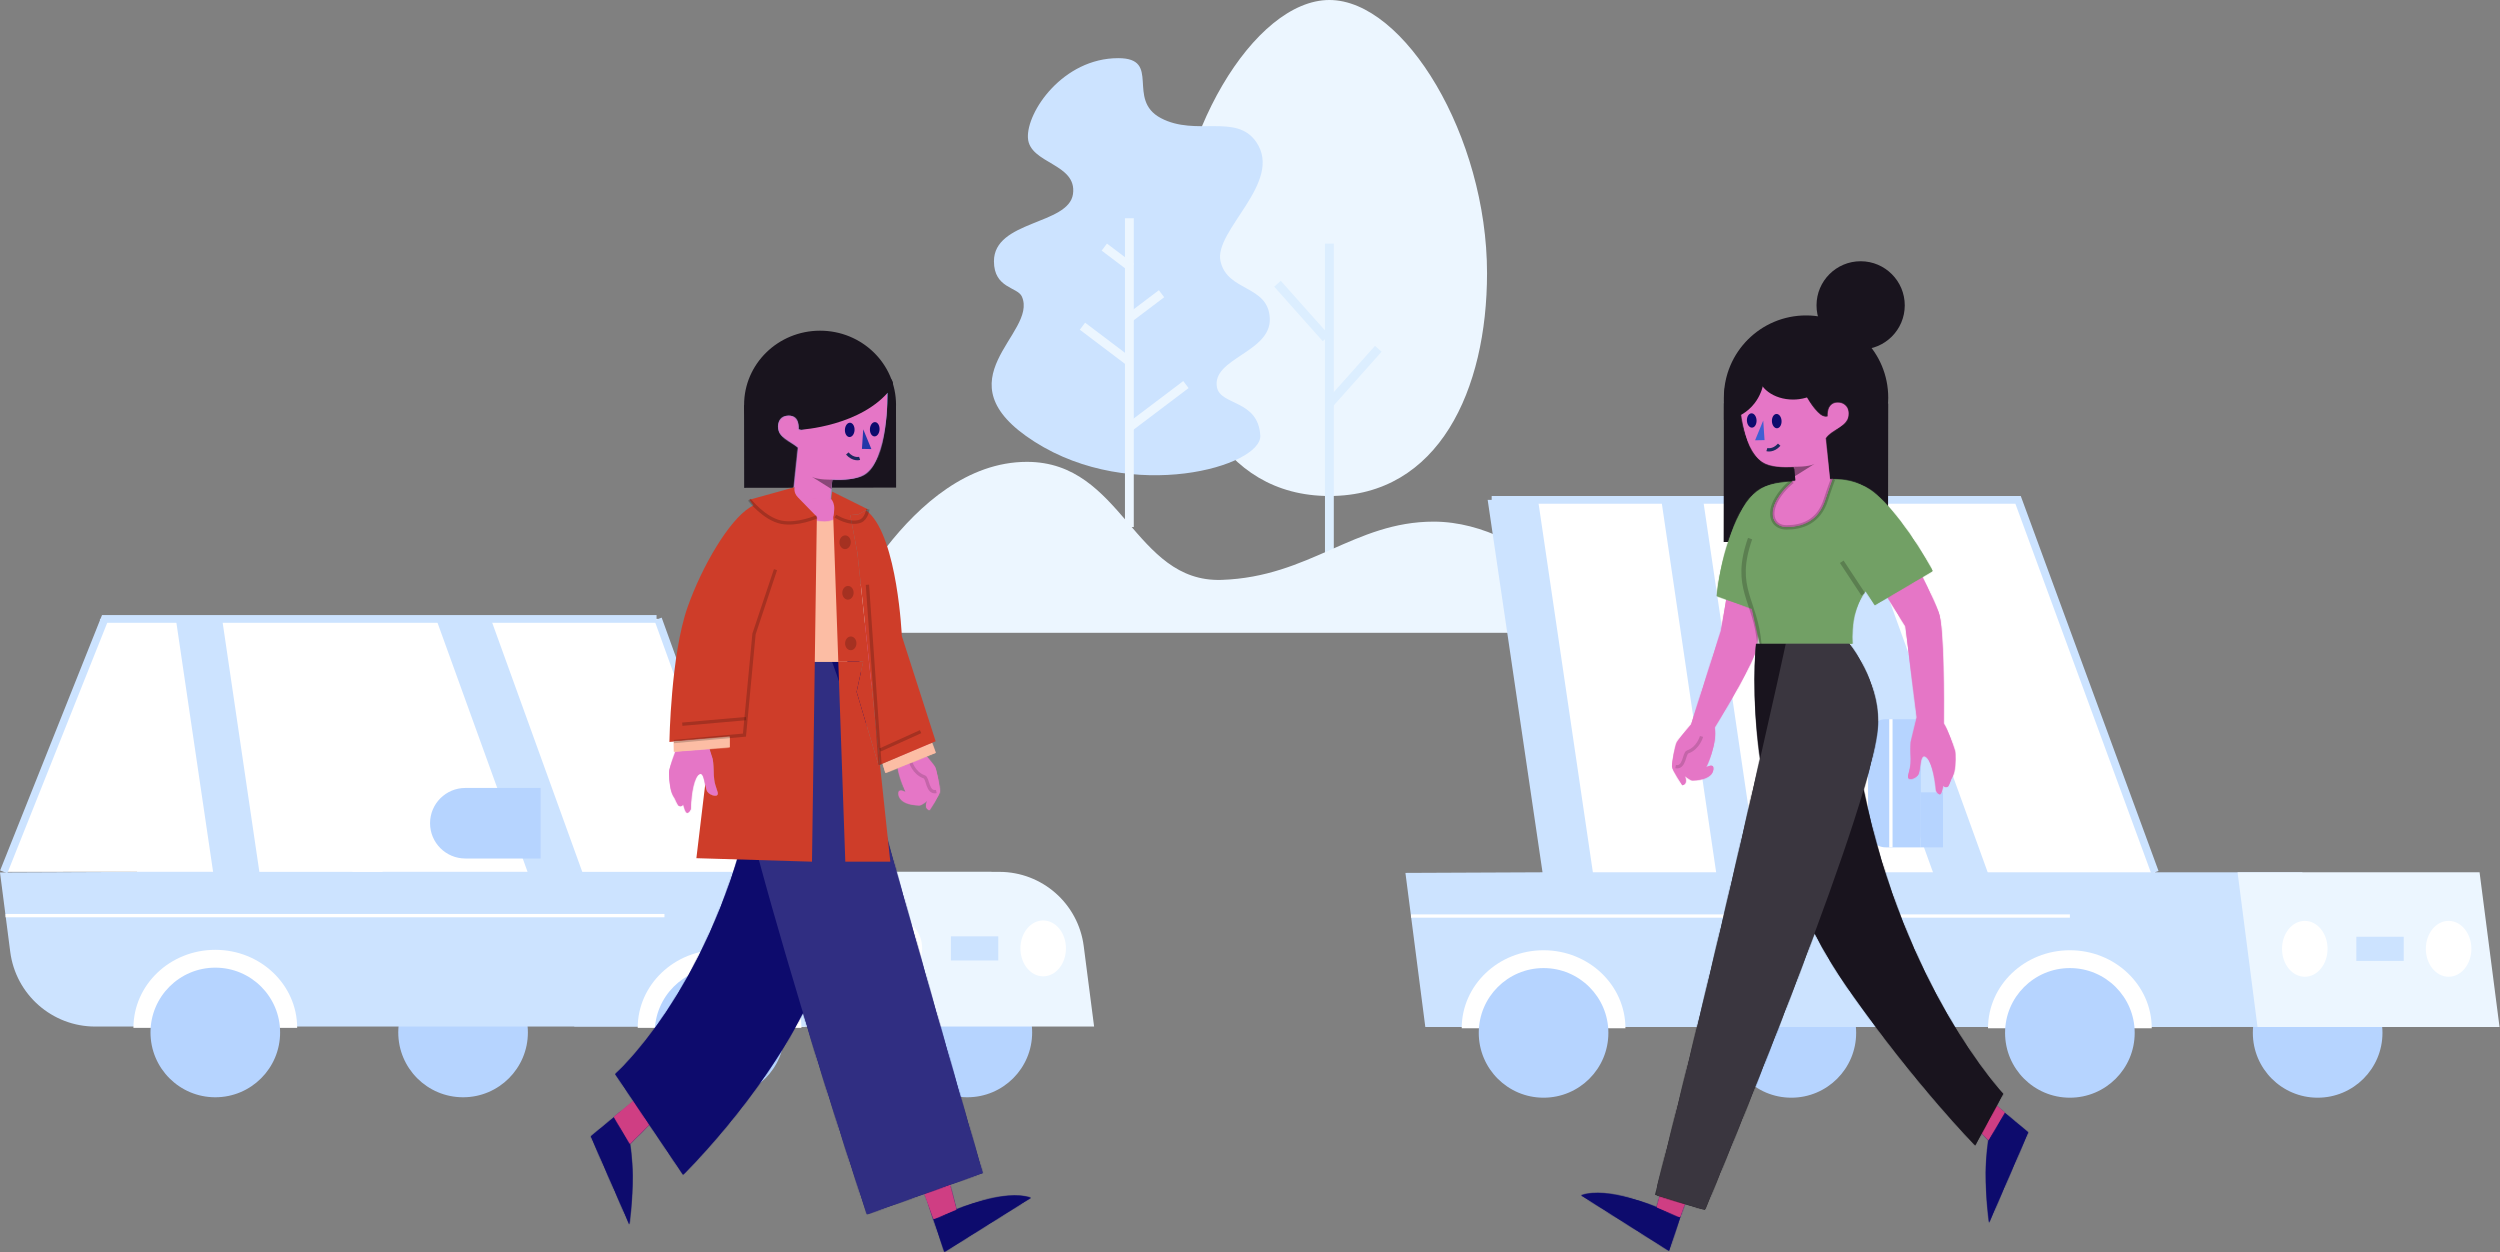<?xml version="1.0" encoding="UTF-8"?>
<svg width="2268px" height="1136px" viewBox="0 0 2268 1136" version="1.1" xmlns="http://www.w3.org/2000/svg" xmlns:xlink="http://www.w3.org/1999/xlink">
    <rect x="0" y="0" width="2268" height="1136" fill="#808080" stroke="none"/>
    <!-- Generator: Sketch 53.2 (72643) - https://sketchapp.com -->
    <title>Illustration 13</title>
    <desc>Created with Sketch.</desc>
    <defs>
        <path d="M78.101,86.331 C71.231,90.271 59.5,91.251 49.281,90.661 L46.931,119.701 L13.561,105.971 C13.561,105.971 16.761,73.931 18.151,61.631 C11.441,55.541 0.021,52.721 2.89213793e-05,42.381 C-0.009,38.811 2.08,32.611 9.8,32.601 C20.17,32.591 18.691,45.001 18.691,45.001 C30.401,49.561 42.391,10.181 49.311,1.251 C53.09,-3.619 82.111,7.301 82.111,7.301 L99.561,11.971 C99.561,11.971 100.17,73.661 78.101,86.331" id="path-1"></path>
        <path d="M326.125,87.826 L331.649,108.8 C331.649,108.8 375.538,89.928 399.211,98.275 L320.764,147.424 L300.981,88.766 L326.125,87.826 Z M60.029,24.797 L35.517,49.312 C35.517,49.312 37.743,62.661 37.852,78.123 C38.01,100.506 34.92,122.42 34.92,122.42 L0,42.482 L51.514,-1.13686838e-13 L60.029,24.797 Z" id="path-3"></path>
        <path d="M276.001,76.392 L301.741,71.593 L311.457,108.823 L290.722,117.758 L276.001,76.392 Z M30.963,0 L33.657,31.067 L15.324,49.335 L0.768,24.919 L30.963,0 Z" id="path-5"></path>
        <path d="M170.349,319.821 C130.39,399.349 61.603,466.77 61.603,466.77 L0.016,375.442 C0.016,375.442 82.064,303.404 120.785,144.328 C114.276,118.192 109.65,96.664 108.026,82.866 C102.699,37.683 129.573,7.26 136.785,0 L140.093,0 L221.121,0 C222.853,6.442 229.718,42.557 227.343,95.759 C234.497,119.529 242.872,148.221 252.573,182.664 C307.804,378.721 333.42,465.183 333.42,465.183 L228.421,502.635 C228.421,502.635 198.281,412.383 170.349,319.821 L170.349,319.821 Z" id="path-7"></path>
        <polygon id="path-9" points="0.218 140 45.603 140 45.603 0 0.218 0"></polygon>
        <path d="M227.311,228.597 L206.523,237.362 C206.577,234.176 207.07,231.144 208.197,228.493 C210.348,223.434 221.65,222.013 221.65,222.013 C221.65,222.013 224.118,224.855 227.311,228.597 L227.311,228.597 Z M233.744,236.223 C237.416,240.639 240.658,244.685 241.301,245.946 C242.915,249.117 245.9,264.814 245.758,267.915 C245.615,271.016 236.314,284.952 236.314,284.952 C230.543,283.538 234.312,276.341 234.312,276.341 C234.312,276.341 229.142,280.712 226.994,280.639 C206.753,279.949 207.838,269.701 208.316,268.418 C209.391,265.536 214.794,268.831 214.794,268.831 C214.794,268.831 209.57,258.234 207.423,246.811 L233.744,236.223 L233.744,236.223 Z M137.658,22.63 C120.145,20.986 112.34,6.334 109.491,0.734 C115.71,0.664 121.706,1.401 127.517,1.74 C139.192,2.418 148.091,2.727 155.405,4.042 C155.891,5.796 159.522,24.673 137.658,22.63 Z M36.763,229.354 L39.588,238.39 C39.588,238.39 40.345,243.451 40.479,249.37 C40.612,255.288 40.541,258.876 43.858,268.013 C46.17,274.38 37.013,271.784 34.687,268.142 C32.287,264.385 32.259,249.794 27.501,252.291 C22.744,254.787 20.033,269.247 19.755,283.088 C19.712,285.263 17.948,286.896 16.747,287.423 C14.8,288.278 12.888,279.542 12.888,279.542 C12.888,279.542 11.635,282.453 8.799,280.961 C7.796,280.434 5.221,274.384 5.221,274.384 C5.221,274.384 3.076,271.332 2.106,268.04 C0.392,262.228 -0.463,251.631 0.255,248.597 C1.172,244.72 3.644,237.638 5.775,231.81 L36.763,229.354 Z" id="path-11"></path>
        <path d="M189.635,24.796 L234.506,5.876 L237.91,14.938 L192.27,33.297 L189.635,24.796 Z M0.319,4.758 L50.936,0.374 L50.936,9.913 L0.475,13.913 L0.319,4.758 Z" id="path-13"></path>
        <path d="M78.11,86.829 C71.51,91.219 59.51,91.759 49.29,91.169 L46.94,120.209 C46.94,120.209 30.35,112.969 20.85,107.609 C19.21,106.689 17.79,105.819 16.7,105.049 C16.88,103.339 17.29,99.359 17.81,94.389 L17.81,94.369 C18.75,85.419 20.03,73.249 20.87,65.229 C15.27,56.739 0.02,54.829 3.7658765e-13,42.889 C3.7658765e-13,39.309 2.09,33.119 9.81,33.109 C20.17,33.089 18.7,45.509 18.7,45.509 C30.41,50.069 46.59,10.129 53.5,1.209 C57.28,-3.671 82.11,7.799 82.11,7.799 L98.58,26.229 C98.9,28.489 97.74,73.769 78.11,86.829" id="path-15"></path>
        <path d="M218.441,225.99 C209.835,211.99 181.801,165.583 180.162,152.564 C178.109,136.255 179.951,115.195 179.951,115.195 L206.175,99.585 L212.809,138.404 L239.84,223.242 C245.147,229.481 251.808,237.467 252.761,239.337 C254.374,242.507 257.36,258.204 257.218,261.305 C257.075,264.406 247.774,278.342 247.774,278.342 C242.002,276.928 245.772,269.731 245.772,269.731 C245.772,269.731 240.602,274.103 238.453,274.029 C218.213,273.339 219.298,263.091 219.776,261.808 C220.851,258.926 226.254,262.223 226.254,262.223 C226.254,262.223 215.671,240.752 218.441,225.99 L218.441,225.99 Z M35.147,216.783 L40.524,239.196 C40.524,239.196 40.938,244.297 40.671,250.21 C40.405,256.125 40.092,259.7 42.784,269.041 C44.66,275.55 35.699,272.341 33.624,268.548 C31.484,264.639 32.442,250.078 27.526,252.249 C22.611,254.417 18.93,268.661 17.718,282.452 C17.527,284.62 15.657,286.13 14.423,286.574 C12.423,287.296 11.105,278.45 11.105,278.45 C11.105,278.45 9.659,281.271 6.93,279.591 C5.965,278.995 3.805,272.786 3.805,272.786 C3.805,272.786 1.871,269.596 1.124,266.247 C-0.193,260.332 -0.33,249.702 0.591,246.722 C2.687,239.946 6.704,228.748 10.644,222.354 C10.486,204.559 10.194,134.612 15.174,121.705 C20.889,106.891 31.232,87.03 31.232,87.03 L61.909,107.541 L45.455,134.186 L35.147,216.783 Z M147.916,2.615 C147.916,2.615 155.97,8.307 161.986,18.485 C170.219,32.409 165.915,44.422 153.249,44.442 C139.686,44.465 124.123,39.849 117.562,19.309 C114.243,8.919 111.108,0.714 111.108,0.714 L147.916,2.615 Z" id="path-17"></path>
        <path d="M90.547,0.839 C90.952,1.907 93.874,9.667 96.954,19.309 C103.515,39.849 119.078,44.465 132.641,44.442 C145.307,44.422 149.611,32.409 141.378,18.485 C136.079,9.52 129.199,4.036 127.634,2.856 C143.629,3.937 153.588,5.945 162.812,14.597 C180.373,31.067 193.656,78.437 195.966,106.757 L163.987,118.297 L156.889,150.047 L72.761,150.047 C72.761,150.047 73.668,140.547 71.858,128.857 C69.498,113.567 60.983,102.157 60.983,102.157 L52.535,114.997 L1.70530257e-13,84.027 C17.2,52.665 41.19,20.327 57.185,10.037 C68.977,2.447 80.045,0.793 90.547,0.839 L90.547,0.839 Z M95.514,0.973 L97.237,1.062 C96.664,1.03 96.09,1 95.514,0.973 L95.514,0.973 Z" id="path-19"></path>
        <path d="M331.321,90.01 L336.933,111.505 C336.933,111.505 381.519,92.163 405.57,100.717 L325.873,151.089 L305.776,90.973 L331.321,90.01 Z M60.985,25.413 L36.082,50.537 C36.082,50.537 38.345,64.218 38.455,80.066 C38.615,103.004 35.476,125.464 35.476,125.464 L0,43.539 L52.334,1.13686838e-13 L60.985,25.413 Z" id="path-21"></path>
        <path d="M286.341,95.652 L311.617,93.665 L316.238,111.528 L295.172,120.684 L286.341,95.652 Z M31.276,1.13686838e-13 L34.013,31.839 L15.388,50.561 L0.6,25.54 L31.276,1.13686838e-13 Z" id="path-23"></path>
        <path d="M220.594,104.388 C225.689,126.708 231.759,153.147 238.982,184.366 C286.047,387.72 315.965,499.942 315.965,499.942 L311.688,501.242 L311.668,501.252 L288.964,508.18 L288.904,508.19 L270.694,513.749 C270.694,513.749 215.982,383.435 171.165,262.6 C162.453,279.441 152.382,296.311 140.744,312.927 C80.041,399.595 25.438,455.065 25.438,455.065 L19.506,444.127 L19.496,444.117 L6.065,419.354 L5.946,419.136 L0.083,408.326 C0.083,408.326 89.423,313.675 126.643,132.404 C119.735,108.901 115.152,89.675 113.999,77.071 C110.6,39.881 134.654,6.484 139.64,0 L197.279,0 L224.112,9.85436893e-05 C224.694,4.701 228.694,46.306 220.594,104.387 L220.594,104.388 Z" id="path-25"></path>
    </defs>
    <g id="Scene" stroke="none" stroke-width="1" fill="none" fill-rule="evenodd">
        <g id="Illustration-13" transform="translate(-171, -95)">
            <g id="Background-Object-/-Tree-/-1" transform="translate(905, 0)">
                <g id="Group-10" transform="translate(329, 94)">
                    <path d="M286.038,248.83 C286.038,354.761 242.222,450.971 143.019,450.971 C43.816,450.971 -0,354.761 -0,248.83 C-0,124.567 74.965,1 143.019,1 C211.073,1 286.038,124.567 286.038,248.83" id="Fill-1" fill="#ECF6FF"></path>
                    <path d="M143.019,225.985 L143.019,527.66" id="Stroke-4" stroke="#DCEEFF" stroke-width="8" stroke-linecap="square"></path>
                    <path d="M146.019,363.871 L184.728,320.407" id="Stroke-6" stroke="#DCEEFF" stroke-width="8" stroke-linecap="square"></path>
                    <path d="M137.314,304.864 L98.604,261.399" id="Stroke-8" stroke="#DCEEFF" stroke-width="8" stroke-linecap="square"></path>
                </g>
            </g>
            <g id="Background-Object-/-Tree-/-2" transform="translate(905, 66)">
                <g id="Group-14" transform="translate(165.621, 81.293)">
                    <path d="M27.438,216.772 C23.526,207.918 2.088,209.417 2.085,184.73 C2.08,147.559 69.795,151.801 73.788,123.794 C77.781,95.787 34.268,96.456 32.921,72.834 C31.574,49.211 64.66,0.467 114.86,0.467 C154.444,0.467 121.659,38.078 153.604,54.897 C185.55,71.716 222.035,50.169 240.092,76.617 C264.966,113.048 201.363,156.802 207.638,184.73 C213.913,212.659 251.198,206.055 252.339,236.742 C253.48,267.429 199.318,272.829 204.421,299.143 C207.638,315.73 241.915,310.192 243.712,342.9 C245.235,370.592 127.466,404.858 38.999,348.506 C-49.469,292.154 42.366,250.563 27.438,216.772" id="Fill-1" fill="#CCE3FF"></path>
                    <path d="M124.942,149.695 L124.942,421.852" id="Stroke-4" stroke="#ECF6FF" stroke-width="8" stroke-linecap="square"></path>
                    <path d="M126.796,333.968 L173.055,298.996" id="Stroke-6" stroke="#ECF6FF" stroke-width="8" stroke-linecap="square"></path>
                    <path d="M127.414,234.354 L150.931,216.576" id="Stroke-8" stroke="#ECF6FF" stroke-width="8" stroke-linecap="square"></path>
                    <path d="M122.47,273.933 L85.584,246.047" id="Stroke-10" stroke="#ECF6FF" stroke-width="8" stroke-linecap="square"></path>
                    <path d="M123.322,187.832 L105.4,174.283" id="Stroke-12" stroke="#ECF6FF" stroke-width="8" stroke-linecap="square"></path>
                </g>
            </g>
            <g id="Background-Object-/-Cloud-/-2" transform="translate(783, 417)" fill="#ECF6FF">
                <g id="Group-3" transform="translate(145, 97)">
                    <path d="M0,155.077 C0,155.077 67.29,0 174.663,0 C261.751,0 271.47,109.784 351.303,107.077 C431.137,104.37 471.598,54.231 543.608,54.231 C634.47,54.231 709.507,155.077 709.507,155.077 L0,155.077 Z" id="Fill-1"></path>
                </g>
            </g>
            <g id="Background-Object-/-Car-/-1" transform="translate(0, 247)">
                <g id="Group-44" transform="translate(171, 409)">
                    <polygon id="Fill-1" fill="#ECF6FF" points="698.038 370.287 698.038 370.276 679.928 229.957 899.487 229.957 917.598 370.287"></polygon>
                    <g id="Group-43" transform="translate(0, 0.448)">
                        <g id="Group-4" transform="translate(361, 316)" fill="#B6D4FF">
                            <path d="M117.898,59.203 C117.898,91.676 91.574,118 59.101,118 C26.629,118 0.305,91.676 0.305,59.203 C0.305,26.73 26.629,0.406 59.101,0.406 C91.574,0.406 117.898,26.73 117.898,59.203" id="Fill-2"></path>
                        </g>
                        <g id="Group-7" transform="translate(818, 316)" fill="#B6D4FF">
                            <path d="M118.37,59.203 C118.37,91.676 92.046,118 59.573,118 C27.1,118 0.776,91.676 0.776,59.203 C0.776,26.73 27.1,0.406 59.573,0.406 C92.046,0.406 118.37,26.73 118.37,59.203" id="Fill-5"></path>
                        </g>
                        <path d="M730.65,369.844 L86.38,369.844 C47.3,369.844 14.291,340.823 9.291,302.064 L0.001,230.074 L124.371,229.514 L124.36,229.464 L90.581,0.054 L596.98,0.054 L679.281,227.734 L679.93,229.514 L730.65,369.844 Z" id="Fill-8" fill="#CCE3FF"></path>
                        <polygon id="Fill-10" fill="#FFFFFF" points="730.65 369.844 578.951 369.844 564.701 330.434 558.77 314.014 528.23 229.514 445.291 0.054 596.98 0.054 679.281 227.734 679.93 229.514"></polygon>
                        <polygon id="Fill-12" fill="#FFFFFF" points="478.59 229.464 319.83 229.464 286.05 0.054 395.66 0.054 428.95 92.153 440.42 123.873 467.59 199.033 470.44 206.903"></polygon>
                        <path d="M773.01,369.834 L521.01,369.834 L521.01,229.514 L672.733,229.514 C719.721,229.514 759.403,264.403 765.417,311.006 L773.01,369.834 Z" id="Fill-14" fill="#CCE3FF"></path>
                        <polygon id="Fill-16" fill="#CCE3FF" points="813.7 229.514 813.7 369.834 773.01 369.834 754.899 229.514"></polygon>
                        <g id="Group-20" transform="translate(754, 229)" fill="#ECF6FF">
                            <path d="M19.01,140.839 L19.01,140.828 L0.9,0.509 L152.594,0.509 C191.405,0.509 224.179,29.325 229.147,67.817 L238.571,140.839 L19.01,140.839 Z" id="Fill-18"></path>
                        </g>
                        <path d="M121.055,371.04 C121.055,331.935 154.306,300.234 195.324,300.234 C236.341,300.234 269.592,331.935 269.592,371.04 L121.055,371.04 Z" id="Fill-21" fill="#FFFFFF"></path>
                        <path d="M578.527,371.04 C578.527,331.935 611.778,300.234 652.796,300.234 C693.813,300.234 727.064,331.935 727.064,371.04 L578.527,371.04 Z" id="Fill-23" fill="#FFFFFF"></path>
                        <g id="Group-27" transform="translate(593, 316)" fill="#B6D4FF">
                            <path d="M118.592,59.203 C118.592,91.676 92.268,118 59.795,118 C27.323,118 0.999,91.676 0.999,59.203 C0.999,26.73 27.323,0.406 59.795,0.406 C92.268,0.406 118.592,26.73 118.592,59.203" id="Fill-25"></path>
                        </g>
                        <path d="M967.032,298.941 C967.032,312.94 957.785,324.289 946.378,324.289 C934.97,324.289 925.722,312.94 925.722,298.941 C925.722,284.941 934.97,273.592 946.378,273.592 C957.785,273.592 967.032,284.941 967.032,298.941" id="Fill-28" fill="#FFFFFF"></path>
                        <path d="M836.563,298.941 C836.563,312.94 827.316,324.289 815.908,324.289 C804.5,324.289 795.253,312.94 795.253,298.941 C795.253,284.941 804.5,273.592 815.908,273.592 C827.316,273.592 836.563,284.941 836.563,298.941" id="Fill-30" fill="#FFFFFF"></path>
                        <g id="Group-34" transform="translate(136, 316)" fill="#B6D4FF">
                            <path d="M118.119,59.203 C118.119,91.676 91.796,118 59.323,118 C26.85,118 0.526,91.676 0.526,59.203 C0.526,26.73 26.85,0.406 59.323,0.406 C91.796,0.406 118.119,26.73 118.119,59.203" id="Fill-32"></path>
                        </g>
                        <polygon id="Fill-35" fill="#CCE3FF" points="862.659 309.893 905.649 309.893 905.649 287.989 862.659 287.989"></polygon>
                        <polygon id="Fill-37" fill="#FFFFFF" points="347.12 229.464 347.12 229.484 235.29 229.484 201.51 0.054 313.33 0.054"></polygon>
                        <polygon id="Fill-38" fill="#FFFFFF" points="193.31 229.464 81.48 229.464 3.375 229.513 94.914 0.052 159.52 0.054"></polygon>
                        <polyline id="Stroke-39" stroke="#CCE3FF" stroke-width="7" points="679.928 229.51 679.278 227.731 596.98 0.054"></polyline>
                        <path d="M5.048,269.2 L602.795,269.2" id="Stroke-40" stroke="#FFFFFF" stroke-width="3"></path>
                        <polyline id="Stroke-41" stroke="#CCE3FF" stroke-width="7" points="3.375 229.513 94.914 0.052 595.628 0.052"></polyline>
                        <path d="M490.452,217.382 L422.144,217.382 C404.472,217.382 390.144,203.055 390.144,185.382 C390.144,167.709 404.472,153.382 422.144,153.382 L490.452,153.382 L490.452,217.382 Z" id="Fill-42" fill="#B6D4FF"></path>
                    </g>
                </g>
            </g>
            <g id="Background-Object-/-Car-/-2" transform="translate(1275, 193)">
                <g id="Group-27" transform="translate(171, 355)">
                    <path d="M408.9,484.033 C408.9,516.505 382.576,542.829 350.103,542.829 C317.631,542.829 291.307,516.505 291.307,484.033 C291.307,451.561 317.631,425.237 350.103,425.237 C382.576,425.237 408.9,451.561 408.9,484.033" id="Fill-1" fill="#B6D4FF"></path>
                    <path d="M886.372,484.033 C886.372,516.505 860.048,542.829 827.575,542.829 C795.102,542.829 768.778,516.505 768.778,484.033 C768.778,451.561 795.102,425.237 827.575,425.237 C860.048,425.237 886.372,451.561 886.372,484.033" id="Fill-3" fill="#B6D4FF"></path>
                    <polygon id="Fill-5" fill="#CCE3FF" points="730.65 478.67 18.041 478.67 0.001 338.9 124.371 338.34 74.621 0.5 557.81 0.5 679.28 336.56 679.93 338.34"></polygon>
                    <polygon id="Fill-7" fill="#FFFFFF" points="730.65 478.67 578.95 478.67 564.7 439.26 558.77 422.84 528.23 338.34 406.11 0.5 557.81 0.5 679.28 336.56 679.93 338.34"></polygon>
                    <polygon id="Fill-9" fill="#FFFFFF" points="478.59 338.29 319.83 338.29 270.09 0.5 356.489 0.5 428.949 200.98 440.42 232.7 467.59 307.86 470.44 315.73"></polygon>
                    <polygon id="Fill-11" fill="#CCE3FF" points="521.008 478.668 813.704 478.668 813.704 338.344 521.008 338.344"></polygon>
                    <polygon id="Fill-13" fill="#ECF6FF" points="992.573 478.669 773.015 478.669 754.903 338.343 974.461 338.343"></polygon>
                    <path d="M51.057,479.87 C51.057,440.765 84.308,409.064 125.326,409.064 C166.343,409.064 199.594,440.765 199.594,479.87 L51.057,479.87 Z" id="Fill-14" fill="#FFFFFF"></path>
                    <path d="M528.529,479.87 C528.529,440.765 561.78,409.064 602.798,409.064 C643.815,409.064 677.066,440.765 677.066,479.87 L528.529,479.87 Z" id="Fill-15" fill="#FFFFFF"></path>
                    <path d="M661.594,484.033 C661.594,516.505 635.27,542.829 602.797,542.829 C570.324,542.829 544.001,516.505 544.001,484.033 C544.001,451.561 570.324,425.237 602.797,425.237 C635.27,425.237 661.594,451.561 661.594,484.033" id="Fill-16" fill="#B6D4FF"></path>
                    <path d="M967.034,407.771 C967.034,421.77 957.788,433.119 946.38,433.119 C934.972,433.119 925.725,421.77 925.725,407.771 C925.725,393.771 934.972,382.423 946.38,382.423 C957.788,382.423 967.034,393.771 967.034,407.771" id="Fill-17" fill="#FFFFFF"></path>
                    <path d="M836.565,407.771 C836.565,421.77 827.317,433.119 815.91,433.119 C804.502,433.119 795.255,421.77 795.255,407.771 C795.255,393.771 804.502,382.423 815.91,382.423 C827.317,382.423 836.565,393.771 836.565,407.771" id="Fill-18" fill="#FFFFFF"></path>
                    <path d="M467.594,315.73 L435.793,315.73 C426.9,315.73 419.691,308.521 419.691,299.627 L419.691,215.554 C419.691,206.661 426.9,199.451 435.793,199.451 L467.594,199.451 L467.594,315.73 Z" id="Fill-19" fill="#B6D4FF"></path>
                    <polygon id="Fill-20" fill="#B6D4FF" points="467.594 315.73 487.656 315.73 487.656 265.779 467.594 265.779"></polygon>
                    <path d="M184.121,484.033 C184.121,516.505 157.798,542.829 125.325,542.829 C92.852,542.829 66.528,516.505 66.528,484.033 C66.528,451.561 92.852,425.237 125.325,425.237 C157.798,425.237 184.121,451.561 184.121,484.033" id="Fill-21" fill="#B6D4FF"></path>
                    <path d="M440.418,315.73 L440.418,199.451" id="Stroke-22" stroke="#FFFFFF" stroke-width="3"></path>
                    <polygon id="Fill-23" fill="#CCE3FF" points="862.661 418.723 905.651 418.723 905.651 396.818 862.661 396.818"></polygon>
                    <polygon id="Fill-24" fill="#FFFFFF" points="281.88 338.29 170.05 338.29 120.31 0.5 232.13 0.5"></polygon>
                    <polyline id="Stroke-25" stroke="#CCE3FF" stroke-width="7" points="679.93 338.341 679.28 336.56 555.81 0.5 78.24 0.5"></polyline>
                    <path d="M5.05,378.031 L602.797,378.031" id="Stroke-26" stroke="#FFFFFF" stroke-width="3"></path>
                </g>
            </g>
            <g id="Person-/-Girl-/-1" transform="translate(666, 356)">
                <g id="Girl-/-Head-/-1" transform="translate(93, -10)">
                    <g id="Group-23" transform="translate(87, 48)">
                        <path d="M137.886,68.193 C137.943,105.359 107.133,135.532 69.07,135.587 C31.006,135.643 0.104,105.559 0.047,68.394 C-0.01,31.228 30.8,1.055 68.864,0.999 C106.927,0.944 137.829,31.027 137.886,68.193" id="Fill-1" fill="#19141E"></path>
                        <polygon id="Fill-4" fill="#19141E" points="-0 68.511 0.105 143.564 137.945 143.347 137.84 68.294"></polygon>
                        <path d="M80.019,136.151 C80.019,136.151 67.088,136.533 61.577,133.522 L79.332,144.67 L80.019,136.151 Z" id="Fill-7" fill="#CF3E83"></path>
                        <g id="Face-color" transform="translate(30.739, 45.489)">
                            <mask id="mask-2" fill="white">
                                <use xlink:href="#path-1"></use>
                            </mask>
                            <use id="Mask" fill="#5E93D1" xlink:href="#path-1"></use>
                            <g id="Colors-/-Skin-/-Rose" mask="url(#mask-2)" fill="#E576C6" fill-rule="nonzero">
                                <g transform="translate(0.261, 9.511)" id="Color">
                                    <rect x="0" y="0" width="99" height="110"></rect>
                                </g>
                            </g>
                        </g>
                        <polygon id="Fill-11" fill="#2437A8" points="108.129 90.47 115.529 108.41 106.943 108.238"></polygon>
                        <path d="M100.25,91.248 C100.065,94.832 97.958,97.624 95.542,97.485 C93.126,97.346 91.317,94.328 91.502,90.744 C91.686,87.16 93.794,84.367 96.21,84.506 C98.625,84.646 100.435,87.664 100.25,91.248" id="Fill-13" fill="#0D0B6D"></path>
                        <path d="M122.936,90.675 C122.752,94.259 120.644,97.051 118.228,96.912 C115.813,96.773 114.003,93.755 114.188,90.171 C114.373,86.587 116.48,83.794 118.896,83.934 C121.312,84.073 123.121,87.091 122.936,90.675" id="Fill-15" fill="#0D0B6D"></path>
                        <path d="M104.837,116.831 C104.837,116.831 99.243,118.636 93.638,112.404" id="Stroke-17" stroke="#1C295E" stroke-width="3"></path>
                        <path d="M79.998,136.15 C79.998,136.15 67.067,136.532 61.556,133.523 L79.311,144.669 L79.998,136.15 Z" id="Fill-19" fill="#000000" opacity="0.395"></path>
                        <path d="M51.206,90.854 C51.206,90.854 106.943,87.769 133.22,53.769 C149.406,32.823 56.023,27.256 56.023,27.256 L51.206,90.854 Z" id="Fill-21" fill="#19141E"></path>
                    </g>
                </g>
                <g id="Girl-/-Legs-/-1" transform="translate(4, 286)">
                    <g id="Group-16" transform="translate(37, 51)">
                        <g id="Shoes-color" transform="translate(0, 390.394)">
                            <mask id="mask-4" fill="white">
                                <use xlink:href="#path-3"></use>
                            </mask>
                            <use id="Mask" fill="#0D0B6D" xlink:href="#path-3"></use>
                            <g id="Colors-/-Wear-/-Dark-Plum" mask="url(#mask-4)" fill="#0D0B6D" fill-rule="nonzero">
                                <g transform="translate(-11.538, 20.183)" id="Color">
                                    <rect x="0" y="0" width="411" height="127"></rect>
                                </g>
                            </g>
                        </g>
                        <g id="Skin-color" transform="translate(20.192, 390.371)">
                            <mask id="mask-6" fill="white">
                                <use xlink:href="#path-5"></use>
                            </mask>
                            <use id="Mask" fill="#CF3E83" xlink:href="#path-5"></use>
                            <g id="Colors-/-Skin-/-Pink" mask="url(#mask-6)" fill="#CF3E83" fill-rule="nonzero">
                                <g transform="translate(-4.808, 0.975)" id="Color">
                                    <rect x="0" y="0" width="335" height="116"></rect>
                                </g>
                            </g>
                        </g>
                        <g id="Pants-color" transform="translate(22.115, 0.961)">
                            <mask id="mask-8" fill="white">
                                <use xlink:href="#path-7"></use>
                            </mask>
                            <use id="Mask" fill="#0D0B6D" xlink:href="#path-7"></use>
                            <g id="Colors-/-Wear-/-Dark-Plum" mask="url(#mask-8)" fill="#0D0B6D" fill-rule="nonzero">
                                <g transform="translate(-2.885, 0.001)" id="Color">
                                    <rect x="0" y="0" width="337" height="503"></rect>
                                </g>
                            </g>
                        </g>
                        <g id="Overlay" transform="translate(129.448, 0.961)" fill="#FFFFFF" opacity="0.147">
                            <path d="M226.087,465.183 L121.088,502.635 C121.088,502.635 89.548,408.191 61.097,313.442 C43.328,254.337 25.27,191.74 13.452,144.327 C6.944,118.192 2.318,96.663 0.694,82.865 C-4.633,37.683 22.241,7.26 29.452,0 L88.904,0 C93.848,13.356 103.808,42 120.011,95.76 C127.164,119.529 135.539,148.221 145.241,182.663 C200.472,378.721 226.087,465.183 226.087,465.183" id="Fill-13"></path>
                        </g>
                    </g>
                </g>
                <g id="Girl-/-Body-/-1" transform="translate(102, 169)">
                    <g id="Group-35" transform="translate(10, 12)">
                        <path d="M217.302,238.409 C217.302,238.409 178.469,176.348 176.531,160.955 C174.478,144.646 176.321,123.586 176.321,123.586 L202.544,107.976 L209.179,146.794 L237.476,235.606" id="Fill-1" fill="#E576C6"></path>
                        <path d="M9.057,234.865 C9.057,234.865 7.828,144.911 13.543,130.097 C19.258,115.284 29.602,95.422 29.602,95.422 L60.279,115.933 L43.825,142.577 L32.484,233.457" id="Fill-8" fill="#E576C6"></path>
                        <path d="M148.907,26.86 L153.497,157.98 L132.197,157.66 L134.037,27.35 L133.298,26.81 L134.067,26.86 C134.067,26.86 122.008,14.36 117.327,9.66 C120.407,9.87 123.447,10.1 126.437,10.26 C134.577,10.68 141.517,10.96 147.588,11.42 C148.347,12.45 150.037,15.26 149.838,19.76 C149.667,23.43 149.397,25.21 149.197,26.07 C149.057,26.67 148.947,26.82 148.917,26.85 L148.907,26.86 Z" id="Fill-10" fill="#CE3D29"></path>
                        <path d="M96.532,81.026 L77.045,110.551" id="Stroke-14" stroke="#FF9929" stroke-width="3"></path>
                        <g id="Shirt-color" transform="translate(116, 18.477)">
                            <mask id="mask-10" fill="white">
                                <use xlink:href="#path-9"></use>
                            </mask>
                            <use id="Mask" fill="#FCBDA4" xlink:href="#path-9"></use>
                            <g id="Colors-/-Wear-/-Cream" mask="url(#mask-10)" fill="#FCBDA4" fill-rule="nonzero">
                                <g transform="translate(-12, 3.523)" id="Color">
                                    <rect x="0" y="0" width="70" height="136"></rect>
                                </g>
                            </g>
                        </g>
                        <g id="Skin-color" transform="translate(0, 8)">
                            <mask id="mask-12" fill="white">
                                <use xlink:href="#path-11"></use>
                            </mask>
                            <use id="Mask" fill="#E576C6" xlink:href="#path-11"></use>
                            <g id="Colors-/-Skin-/-Rose" mask="url(#mask-12)" fill="#E576C6" fill-rule="nonzero">
                                <g transform="translate(-11, -8)" id="Color">
                                    <rect x="0" y="0" width="265" height="296"></rect>
                                </g>
                            </g>
                        </g>
                        <path d="M32.772,269.596 C33.322,272.301 33.866,274.856 34.687,276.142 C37.013,279.784 46.17,282.38 43.858,276.013 C40.541,266.876 40.612,263.288 40.479,257.37 C40.345,251.451 39.588,246.39 39.588,246.39 L36.668,237.05 L37.746,228.04 L0.286,231.1 C0.286,231.1 1.557,152 16.736,108.92 C30.017,71.25 54.246,30.34 73.166,18.43 C74.297,17.72 75.427,17.05 76.547,16.44 L72.817,11.37 L113.847,-0 C113.847,-0 112.587,4.93 116.897,9.23 C117.026,9.37 117.177,9.51 117.326,9.66 C122.007,14.36 134.067,26.86 134.067,26.86 L133.297,26.81 L134.036,27.35 L132.196,157.66 L129.637,339.71 L24.757,336.55 L32.772,269.596 L32.772,269.596 Z" id="Path" fill="#CE3D29"></path>
                        <path d="M218.926,248.707 C218.926,248.707 221.767,259.436 231.514,262.779 C234.922,263.948 234.071,277.748 242.425,276.097" id="Stroke-6" stroke="#000000" stroke-width="3" opacity="0.147"></path>
                        <g id="Sleeve-color" transform="translate(4, 226)">
                            <mask id="mask-14" fill="white">
                                <use xlink:href="#path-13"></use>
                            </mask>
                            <use id="Mask" fill="#FCBDA4" xlink:href="#path-13"></use>
                            <g id="Colors-/-Wear-/-Cream" mask="url(#mask-14)" fill="#FCBDA4" fill-rule="nonzero">
                                <g transform="translate(-3, -4)" id="Color">
                                    <rect x="0" y="0" width="241" height="37"></rect>
                                </g>
                            </g>
                        </g>
                        <path d="M241.827,230.47 L191.306,251.77 L170.838,59.54 L164.347,25.3 L171.816,24.54 L178.637,20.92 C179.457,21.56 180.267,22.25 181.066,22.99 C207.306,47.07 211.137,134.99 211.137,134.99 L241.827,230.47 Z" id="Fill-12" fill="#CE3D29"></path>
                        <path d="M191.307,251.77 L190.017,252.32 L170.117,185.66 L176.067,158.31 L153.496,157.98 L148.907,26.86 L148.916,26.85 C148.947,26.82 149.057,26.67 149.197,26.07 C149.397,25.21 149.666,23.43 149.837,19.76 C150.036,15.26 148.347,12.45 147.587,11.42 C147.367,11.13 147.227,10.98 147.227,10.98 L147.967,4 L180.327,20.03 L178.637,20.92 L171.817,24.54 L164.347,25.3 L170.837,59.54 L191.307,251.77 Z" id="Fill-20" fill="#CE3D29"></path>
                        <path d="M148.916,26.85 L149.196,26.07 C149.057,26.67 148.946,26.82 148.916,26.85" id="Fill-21" fill="#CE3D29"></path>
                        <polygon id="Fill-22" fill="#CE3D29" points="200.677 339.71 159.857 339.71 153.496 157.981 176.067 158.31 170.116 185.66 190.017 252.32 191.307 251.77"></polygon>
                        <path d="M72.816,11.367 C72.816,11.367 86.326,28.686 101.757,31.763 C116.358,34.675 134.068,26.857 134.068,26.857" id="Stroke-24" stroke="#000000" stroke-width="3" opacity="0.205"></path>
                        <path d="M180.327,20.034 C180.327,20.034 179.141,28.63 173.528,30.784 C163.691,34.557 150.875,26.206 150.875,26.206" id="Stroke-25" stroke="#000000" stroke-width="3" opacity="0.205"></path>
                        <path d="M191.331,251.951 L179.926,88.477" id="Stroke-26" stroke="#000000" stroke-width="3" opacity="0.201"></path>
                        <path d="M167.403,95.942 C167.299,99.38 164.913,102.098 162.072,102.013 C159.231,101.927 157.012,99.07 157.117,95.632 C157.22,92.194 159.607,89.476 162.447,89.562 C165.288,89.647 167.507,92.504 167.403,95.942" id="Fill-27" fill="#000000" opacity="0.201"></path>
                        <path d="M164.84,50.083 C164.736,53.521 162.35,56.239 159.51,56.154 C156.669,56.068 154.45,53.211 154.554,49.773 C154.657,46.335 157.044,43.617 159.885,43.703 C162.726,43.788 164.944,46.645 164.84,50.083" id="Fill-28" fill="#000000" opacity="0.201"></path>
                        <path d="M169.964,141.802 C169.86,145.239 167.474,147.958 164.633,147.873 C161.793,147.786 159.574,144.929 159.678,141.492 C159.781,138.054 162.168,135.335 165.008,135.422 C167.849,135.506 170.068,138.363 169.964,141.802" id="Fill-29" fill="#000000" opacity="0.201"></path>
                        <polyline id="Stroke-32" stroke="#000000" stroke-width="3" opacity="0.197" points="96.532 74.78 77.045 133.092 68.373 224.887 4.319 230.758"></polyline>
                        <path d="M69.788,209.898 L11.963,214.989" id="Stroke-33" stroke="#000000" stroke-width="3" opacity="0.201"></path>
                        <path d="M191.331,238.409 L228.167,221.759" id="Stroke-34" stroke="#000000" stroke-width="3" opacity="0.201"></path>
                    </g>
                </g>
            </g>
            <g id="Person-/-Girl-/-8" transform="translate(1801, 770.5) scale(-1, 1) translate(-1801, -770.5) translate(1546, 298)">
                <g id="Girl-/-Head-/-8" transform="translate(95, 33)">
                    <g id="Group-27" transform="translate(62, 1)">
                        <path d="M164.098,123.6 C164.16,164.773 130.831,198.201 89.659,198.262 C48.485,198.323 15.058,164.996 14.996,123.822 C14.935,82.649 48.263,49.222 89.436,49.161 C130.609,49.099 164.036,82.427 164.098,123.6" id="Fill-1" fill="#19141E"></path>
                        <path d="M-2.20268248e-13,40.085 C0.033,62.19 17.98,80.084 40.085,80.05 C62.19,80.018 80.084,62.071 80.051,39.965 C80.018,17.86 62.071,-0.033 39.966,0 C17.86,0.033 -0.033,17.98 -2.20268248e-13,40.085" id="Fill-3" fill="#19141E"></path>
                        <polygon id="Fill-6" fill="#19141E" points="15.003 129.037 15.191 254.946 164.293 254.724 164.105 128.815"></polygon>
                        <g id="Face-color" transform="translate(50.992, 95.267)">
                            <mask id="mask-16" fill="white">
                                <use xlink:href="#path-15"></use>
                            </mask>
                            <use id="Mask" fill="#E576C6" xlink:href="#path-15"></use>
                            <g id="Colors-/-Skin-/-Rose" mask="url(#mask-16)" fill="#E576C6" fill-rule="nonzero">
                                <g transform="translate(0.008, 6.733)" id="Color">
                                    <rect x="0" y="0" width="99" height="116"></rect>
                                </g>
                            </g>
                        </g>
                        <polygon id="Fill-11" fill="#405FD3" points="128.393 144.502 135.793 162.442 127.208 162.27"></polygon>
                        <path d="M120.514,145.28 C120.329,148.864 118.222,151.656 115.806,151.517 C113.39,151.378 111.581,148.36 111.765,144.776 C111.95,141.192 114.057,138.399 116.473,138.539 C118.889,138.678 120.698,141.696 120.514,145.28" id="Fill-13" fill="#0D0B6D"></path>
                        <path d="M143.201,144.708 C143.016,148.291 140.909,151.084 138.493,150.945 C136.077,150.806 134.268,147.787 134.452,144.204 C134.637,140.62 136.744,137.827 139.16,137.966 C141.576,138.105 143.385,141.124 143.201,144.708" id="Fill-15" fill="#0D0B6D"></path>
                        <path d="M127.483,102.864 C127.49,107.821 128.325,112.585 129.848,117.001 C130.05,117.551 130.253,118.122 130.487,118.671 C131.956,122.37 133.913,125.798 136.273,128.856 C142.638,137.089 151.96,142.659 162.515,143.777 C163.056,143.832 163.587,143.876 164.128,143.897 L164.105,128.815 L164.094,128.815 C164.104,128.343 164.104,127.884 164.103,127.413 C164.075,108.798 157.951,91.694 147.716,78.219 C145.814,75.71 143.763,73.336 141.585,71.096 C136.649,75.421 132.743,81.011 130.302,87.407 C128.475,92.176 127.475,97.391 127.483,102.864" id="Fill-17" fill="#19141E"></path>
                        <path d="M69.633,101.991 C69.649,112.764 79.412,121.83 92.735,124.595 C93.79,124.82 94.863,125 95.964,125.135 C97.731,125.371 99.553,125.482 101.403,125.479 C118.931,125.453 133.123,114.897 133.103,101.897 C133.101,100.647 132.97,99.419 132.709,98.226 C130.315,86.968 117.177,78.373 101.333,78.397 C83.972,78.423 69.891,88.785 69.642,101.616 C69.633,101.741 69.633,101.866 69.633,101.991" id="Fill-19" fill="#19141E"></path>
                        <path d="M125.101,170.863 C125.101,170.863 119.507,172.669 113.902,166.436" id="Stroke-21" stroke="#1C295E" stroke-width="3"></path>
                        <path d="M100.277,186.433 C100.277,186.433 87.347,186.815 81.835,183.804 L99.59,194.952 L100.277,186.433 Z" id="Fill-23" fill="#000000" opacity="0.401"></path>
                        <path d="M116.45,198.085 C116.45,198.085 113.068,197.933 107.867,198.262 C100.587,198.721 99.285,198.734 99.285,198.734 L100.141,188.13 L119.802,190.72 L116.45,198.085 Z" id="Fill-25" fill="#19141E"></path>
                    </g>
                </g>
                <g id="Girl-/-Body-/-8" transform="translate(104, 212)">
                    <g id="Group-23" transform="translate(7, 19)">
                        <g id="Skin-color">
                            <mask id="mask-18" fill="white">
                                <use xlink:href="#path-17"></use>
                            </mask>
                            <use id="Mask" fill="#E576C6" xlink:href="#path-17"></use>
                            <g id="Colors-/-Skin-/-Rose" mask="url(#mask-18)" fill="#E576C6" fill-rule="nonzero">
                                <g transform="translate(-2, -2)" id="Color">
                                    <rect x="0" y="0" width="259" height="289"></rect>
                                </g>
                            </g>
                        </g>
                        <path d="M230.387,234.097 C230.387,234.097 233.227,244.826 242.974,248.169 C246.383,249.338 245.531,263.138 253.886,261.487" id="Stroke-6" stroke="#000000" stroke-width="3" opacity="0.147"></path>
                        <g id="T-shirt" transform="translate(20.608, 0)">
                            <mask id="mask-20" fill="white">
                                <use xlink:href="#path-19"></use>
                            </mask>
                            <use id="Mask" fill="#72A065" xlink:href="#path-19"></use>
                            <g id="Colors-/-Wear-/-Green" mask="url(#mask-20)" fill="#72A065" fill-rule="nonzero">
                                <g transform="translate(0.392, 0)" id="Color">
                                    <rect x="0" y="0" width="196" height="150"></rect>
                                </g>
                            </g>
                        </g>
                        <path d="M177.902,150.685 C181.11,109.942 202.315,100.327 186.315,54.634" id="Stroke-15" stroke="#000000" stroke-width="4" opacity="0.204"></path>
                        <path d="M147.916,2.615 C147.916,2.615 155.97,8.307 161.986,18.485 C170.219,32.409 165.915,44.422 153.249,44.442 C139.686,44.465 124.123,39.849 117.562,19.309 C114.243,8.919 111.108,0.714 111.108,0.714" id="Stroke-19" stroke="#000000" stroke-width="4" opacity="0.204"></path>
                        <path d="M103.161,75.634 L83.674,105.159" id="Stroke-21" stroke="#000000" stroke-width="4" opacity="0.204"></path>
                    </g>
                </g>
                <g id="Girl-/-Legs-/-8" transform="translate(9, 329)">
                    <g id="Group-15" transform="translate(36, 52)">
                        <g id="Shoes-color" transform="translate(0, 399.711)">
                            <mask id="mask-22" fill="white">
                                <use xlink:href="#path-21"></use>
                            </mask>
                            <use id="Mask" fill="#0D0B6D" xlink:href="#path-21"></use>
                            <g id="Colors-/-Wear-/-Dark-Plum" mask="url(#mask-22)" fill="#0D0B6D" fill-rule="nonzero">
                                <g transform="translate(-0.985, 19.1)" id="Color">
                                    <rect x="0" y="0" width="407" height="132"></rect>
                                </g>
                            </g>
                        </g>
                        <g id="Skin-color" transform="translate(20.694, 399.688)">
                            <mask id="mask-24" fill="white">
                                <use xlink:href="#path-23"></use>
                            </mask>
                            <use id="Mask" fill="#CF3E83" xlink:href="#path-23"></use>
                            <g id="Colors-/-Skin-/-Pink" mask="url(#mask-24)" fill="#CF3E83" fill-rule="nonzero">
                                <g transform="translate(-4.927, 5.327)" id="Color">
                                    <rect x="0" y="0" width="336" height="115"></rect>
                                </g>
                            </g>
                        </g>
                        <g id="Pants" transform="translate(22.665, -0)">
                            <mask id="mask-26" fill="white">
                                <use xlink:href="#path-25"></use>
                            </mask>
                            <use id="Mask" fill="#101016" xlink:href="#path-25"></use>
                            <g id="Colors-/-Wear-/-Black" mask="url(#mask-26)" fill="#19141E" fill-rule="nonzero">
                                <g transform="translate(-1.971, 0)" id="Color">
                                    <rect x="0" y="0" width="316" height="513"></rect>
                                </g>
                            </g>
                        </g>
                        <g id="Overlay" transform="translate(136.337, -0)" fill="#FFFFFF" opacity="0.145">
                            <path d="M202.293,499.942 L198.016,501.242 L197.997,501.252 L175.292,508.18 L175.233,508.19 L157.022,513.749 C157.022,513.749 102.311,383.434 57.493,262.599 C39.785,214.845 23.614,168.569 12.971,132.403 C6.063,108.901 1.481,89.675 0.328,77.071 C-3.072,39.881 20.983,6.484 25.969,-5.68434189e-14 L83.607,-5.68434189e-14 C86.494,13.56 93.107,43.862 106.922,104.387 C112.017,126.707 118.087,153.147 125.311,184.366 C172.375,387.72 202.293,499.942 202.293,499.942" id="Fill-12"></path>
                        </g>
                    </g>
                </g>
            </g>
        </g>
    </g>
</svg>